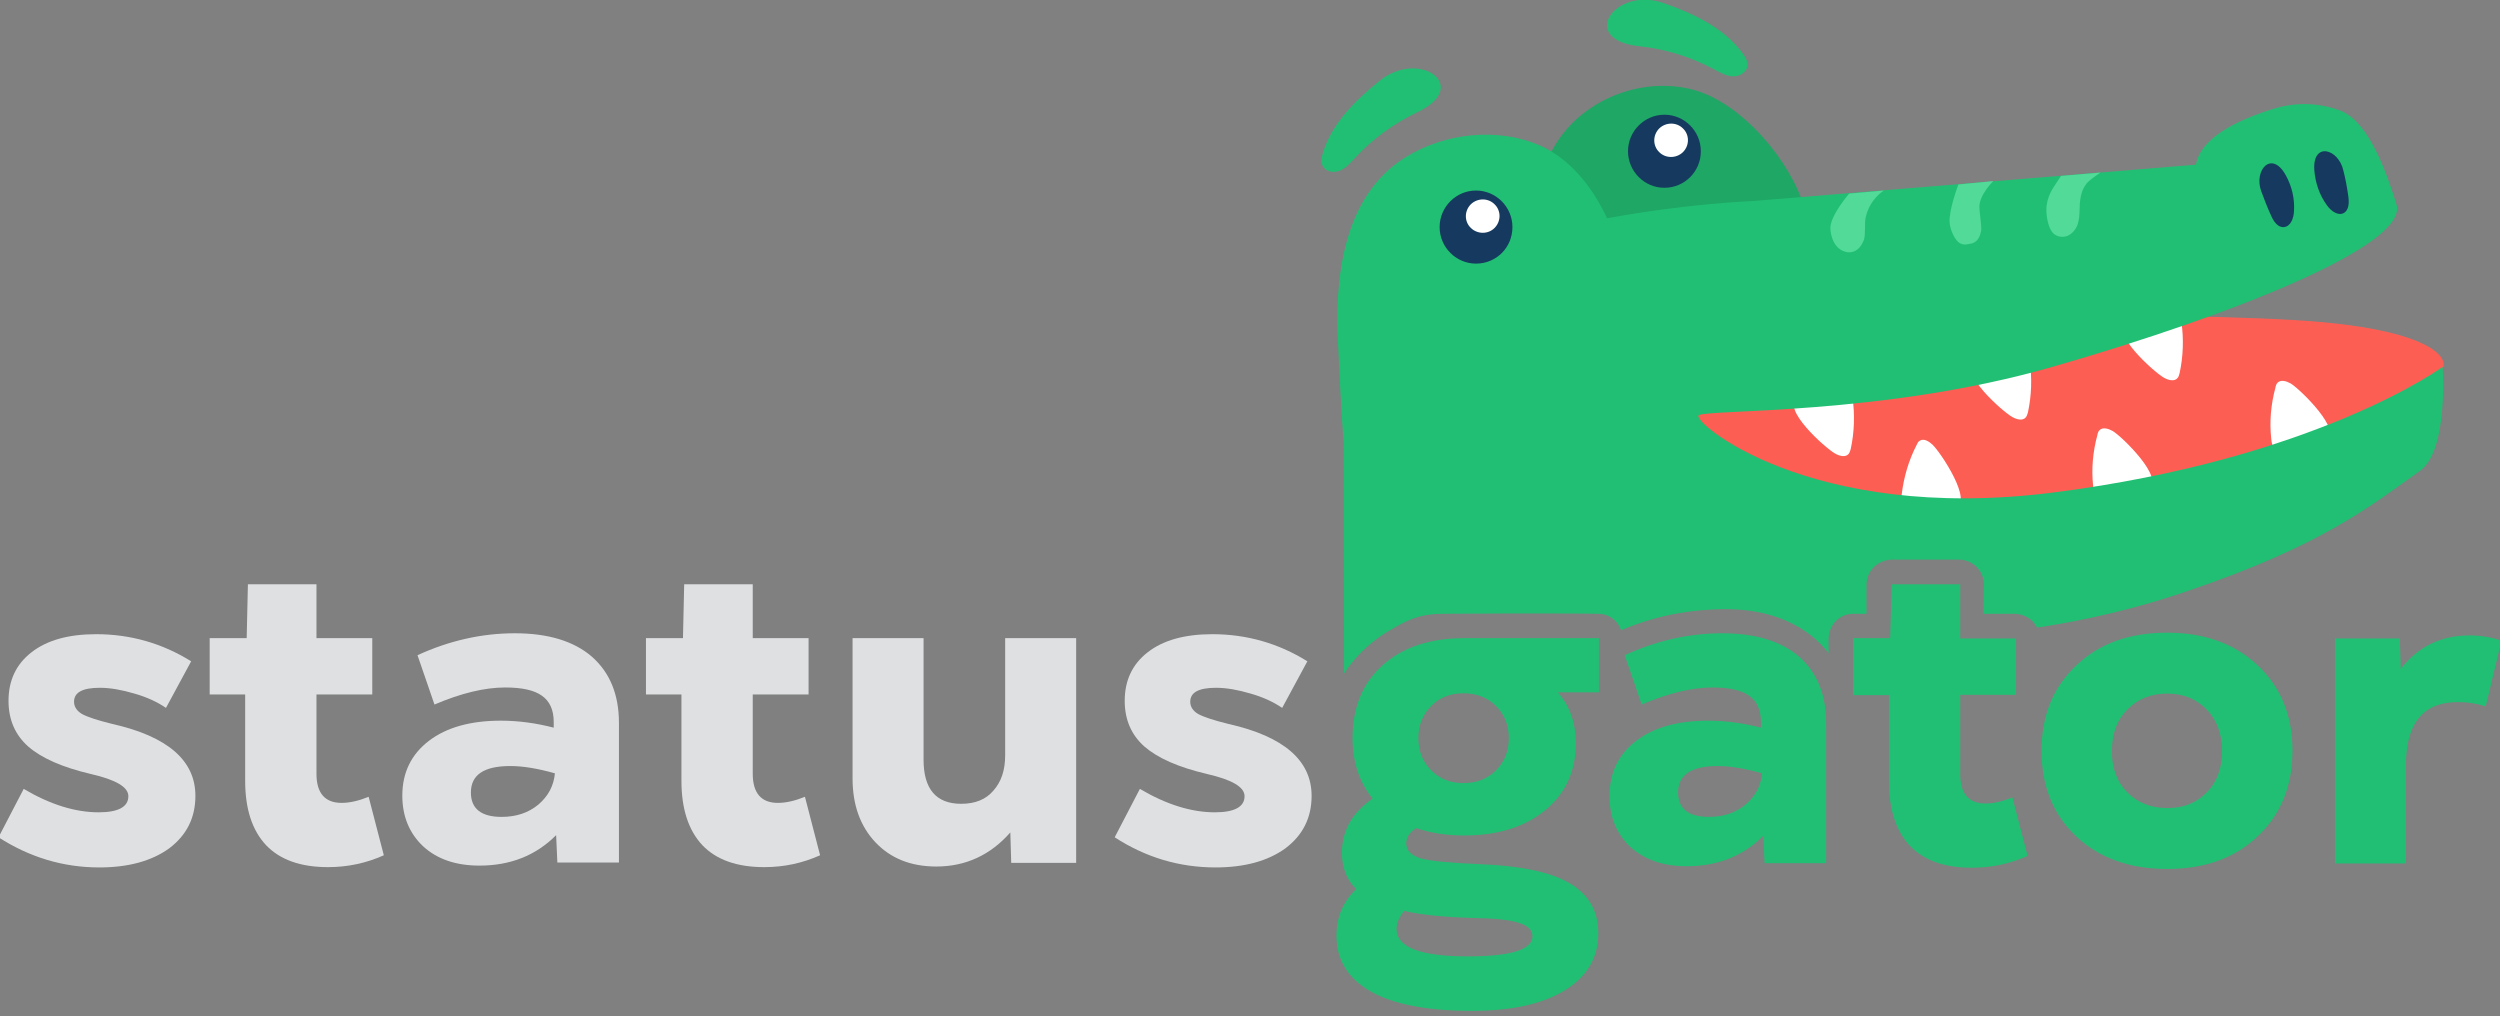 <svg width="123" height="50" viewBox="0 0 123 50" fill="none" xmlns="http://www.w3.org/2000/svg">
<rect x="0" y="0" width="123" height="50" fill="#808080" stroke="none"/>
<g clip-path="url(#clip0_1_2)">
<path d="M83.308 4.416C80.95 3.787 78.248 4.745 76.8 6.708C75.994 7.816 75.576 9.15 75.442 10.513C75.337 11.592 75.442 12.745 75.964 13.674C76.322 14.318 76.845 14.843 77.427 15.277C79.009 16.461 81.054 16.985 83.01 16.73C85.935 16.356 89.756 13.764 88.816 10.348C88.159 7.966 85.711 5.06 83.308 4.416Z" fill="#1EA765"/>
<path d="M81.89 9.239C80.904 9.239 80.098 8.431 80.098 7.442C80.098 6.453 80.904 5.644 81.89 5.644C82.875 5.644 83.681 6.453 83.681 7.442C83.681 8.445 82.875 9.239 81.89 9.239Z" fill="#163A5F"/>
<path d="M81.636 7.487C81.308 7.172 81.308 6.648 81.636 6.318C81.965 6.003 82.487 6.003 82.8 6.318C83.129 6.633 83.129 7.157 82.8 7.487C82.472 7.801 81.95 7.801 81.636 7.487Z" fill="white"/>
<path d="M69.725 5.524C68.575 6.079 67.516 6.843 66.65 7.787C66.426 8.026 66.217 8.281 65.903 8.401C65.605 8.521 65.202 8.446 65.067 8.146C64.978 7.951 65.023 7.742 65.082 7.532C65.53 6.064 66.695 4.925 67.889 3.966C69.859 2.393 72.412 4.266 69.725 5.524Z" fill="#21BF73"/>
<path d="M80.636 2.273C81.935 2.408 83.189 2.798 84.338 3.412C84.622 3.562 84.92 3.742 85.249 3.757C85.577 3.772 85.935 3.562 85.98 3.232C85.995 3.023 85.891 2.828 85.756 2.648C84.831 1.375 83.338 0.67 81.875 0.161C79.472 -0.708 77.621 1.944 80.636 2.273Z" fill="#21BF73"/>
<path d="M83.084 19.846C83.293 19.802 103.131 15.517 103.131 15.517C103.131 15.517 110.803 15.517 114.386 15.861C119.565 16.356 120.386 17.569 120.207 18.064C119.521 20.011 103.176 25.15 103.176 25.15L80.561 24.925L83.084 19.846Z" fill="#FD5E53"/>
<path d="M112.714 18.873C112.505 18.753 112.221 18.663 112.057 18.828C111.997 18.888 111.967 18.977 111.952 19.067C111.729 19.891 111.654 20.745 111.743 21.569C111.758 21.794 111.818 22.034 111.997 22.169C112.146 22.258 112.341 22.258 112.505 22.229C113.176 22.139 113.818 21.944 114.43 21.659C115.311 21.24 113.191 19.172 112.714 18.873Z" fill="white"/>
<path d="M90.294 22.319C90.503 22.438 90.801 22.513 90.951 22.334C91.01 22.259 91.025 22.184 91.055 22.094C91.234 21.27 91.264 20.401 91.145 19.577C91.115 19.352 91.055 19.113 90.861 18.993C90.712 18.903 90.518 18.918 90.354 18.963C89.697 19.083 89.055 19.307 88.458 19.622C87.592 20.056 89.801 22.049 90.294 22.319Z" fill="white"/>
<path d="M99.011 20.52C99.22 20.64 99.519 20.715 99.668 20.535C99.728 20.46 99.743 20.386 99.773 20.296C99.952 19.472 99.982 18.603 99.862 17.779C99.832 17.554 99.773 17.314 99.579 17.195C99.429 17.105 99.235 17.12 99.071 17.165C98.414 17.285 97.772 17.509 97.175 17.824C96.31 18.273 98.519 20.251 99.011 20.52Z" fill="white"/>
<path d="M95.071 21.869C94.892 21.704 94.638 21.554 94.444 21.689C94.369 21.734 94.325 21.824 94.295 21.899C93.907 22.648 93.668 23.472 93.563 24.326C93.533 24.55 93.533 24.805 93.698 24.955C93.817 25.075 94.011 25.105 94.19 25.12C94.862 25.165 95.534 25.12 96.19 24.955C97.116 24.73 95.489 22.258 95.071 21.869Z" fill="white"/>
<path d="M103.952 21.21C103.743 21.09 103.459 21 103.295 21.165C103.236 21.225 103.206 21.314 103.191 21.404C102.967 22.228 102.892 23.082 102.982 23.906C102.997 24.131 103.056 24.371 103.236 24.506C103.385 24.595 103.579 24.595 103.743 24.565C104.415 24.476 105.057 24.281 105.669 23.996C106.564 23.607 104.445 21.509 103.952 21.21Z" fill="white"/>
<path d="M106.474 18.588C106.683 18.707 106.982 18.782 107.131 18.603C107.191 18.543 107.206 18.453 107.236 18.363C107.415 17.539 107.445 16.67 107.325 15.846C107.295 15.621 107.236 15.382 107.042 15.262C106.892 15.172 106.698 15.187 106.534 15.232C105.877 15.352 105.236 15.576 104.638 15.891C103.773 16.325 105.982 18.318 106.474 18.588Z" fill="white"/>
<path d="M65.843 17.135C65.634 13.809 66.037 9.674 69.142 7.742C71.097 6.528 73.665 6.274 75.695 7.128C77.128 7.727 78.307 9.09 79.068 10.738C83.084 10.004 86.129 9.899 86.129 9.899C86.129 9.899 99.876 8.775 108.041 8.101C108.206 7.143 109.25 6.169 111.788 5.375C112.997 4.985 114.102 5.075 115.087 5.42C116.102 5.779 117.027 7.173 117.908 10.064C118.505 12.026 110.101 15.427 100.981 18.049C92.667 20.446 84.009 20.131 83.576 20.431C83.188 20.701 88.965 25.749 100.981 24.236C113.997 22.588 120.177 18.049 120.177 18.049C120.177 18.049 120.475 22.154 119.072 23.157C116.654 24.88 114.251 26.843 107.594 29.09C106.235 29.555 103.862 30.289 100.817 30.783C100.563 30.828 100.369 30.858 100.22 30.873C100.16 30.768 100.07 30.603 99.891 30.468C99.578 30.229 99.249 30.199 99.13 30.199C98.623 30.199 98.115 30.199 97.593 30.199C97.593 29.719 97.593 29.24 97.608 28.745C97.608 28.656 97.593 28.236 97.264 27.907C96.891 27.517 96.413 27.532 96.339 27.532C95.249 27.532 94.144 27.532 93.055 27.532C92.98 27.532 92.488 27.562 92.129 27.966C91.831 28.311 91.831 28.701 91.831 28.805C91.831 29.27 91.831 29.734 91.831 30.199C91.607 30.199 91.383 30.199 91.159 30.199C91.055 30.199 90.696 30.214 90.383 30.498C89.98 30.843 89.965 31.352 89.965 31.427C89.965 31.667 89.965 31.892 89.965 32.131C89.652 31.742 88.219 29.869 84.591 29.974C83.546 30.004 81.8 30.139 79.755 31.008C79.725 30.918 79.606 30.588 79.262 30.378C79.009 30.214 78.74 30.199 78.635 30.199C78.053 30.184 75.068 30.169 70.978 30.199C69.754 30.199 69.127 30.573 68.336 31.038C67.201 31.697 66.5 32.566 66.127 33.135C66.127 33.045 66.127 32.955 66.127 32.85C66.127 29.165 66.112 25.48 66.112 21.779C66.082 21.48 66.052 20.97 66.007 20.326C65.903 18.588 65.858 17.255 65.843 17.135Z" fill="#21BF73"/>
<path d="M90.98 9.524C90.98 9.524 90.07 10.573 90.055 11.202C90.055 11.502 90.159 11.861 90.339 12.086C90.518 12.311 90.816 12.461 91.115 12.401C91.398 12.341 91.592 12.101 91.697 11.816C91.801 11.547 91.727 11.008 91.786 10.723C91.98 9.794 92.682 9.374 92.682 9.374L90.98 9.524Z" fill="#52DA98"/>
<path d="M96.354 9.075C96.354 9.075 95.877 10.318 95.921 10.948C95.936 11.262 96.175 11.861 96.459 11.981C96.578 12.041 96.713 12.041 96.832 12.011C96.936 11.996 97.056 11.981 97.145 11.921C97.339 11.816 97.429 11.577 97.474 11.352C97.504 11.127 97.384 10.408 97.384 10.169C97.399 9.554 98.071 8.91 98.071 8.91L96.354 9.075Z" fill="#52DA98"/>
<path d="M101.4 8.655C101.057 9.209 100.803 9.449 100.698 10.078C100.639 10.468 100.743 11.217 101.027 11.486C101.206 11.651 101.489 11.696 101.713 11.606C101.937 11.516 102.116 11.307 102.206 11.082C102.325 10.752 102.31 10.393 102.325 10.048C102.355 9.644 102.445 9.239 102.728 8.955C102.893 8.79 103.34 8.49 103.34 8.49L101.4 8.655Z" fill="#52DA98"/>
<path d="M72.621 12.97C71.635 12.97 70.829 12.161 70.829 11.172C70.829 10.184 71.635 9.374 72.621 9.374C73.606 9.374 74.412 10.184 74.412 11.172C74.412 12.176 73.621 12.97 72.621 12.97Z" fill="#163A5F"/>
<path d="M72.367 11.217C72.038 10.902 72.038 10.378 72.367 10.049C72.695 9.734 73.218 9.734 73.531 10.049C73.859 10.363 73.859 10.887 73.531 11.217C73.218 11.532 72.695 11.532 72.367 11.217Z" fill="white"/>
<path d="M112.445 8.596C112.759 9.15 112.908 9.779 112.863 10.409C112.848 10.738 112.699 11.143 112.37 11.173C112.057 11.203 111.848 10.873 111.729 10.588C111.549 10.199 111.4 9.809 111.251 9.405C110.878 8.371 111.758 7.382 112.445 8.596Z" fill="#163A5F"/>
<path d="M113.863 8.356C113.908 8.985 114.117 9.599 114.49 10.109C114.684 10.378 115.028 10.633 115.311 10.483C115.58 10.334 115.58 9.944 115.535 9.644C115.475 9.225 115.401 8.805 115.296 8.401C115.058 7.307 113.774 6.963 113.863 8.356Z" fill="#163A5F"/>
<path d="M65.754 46.034C65.754 45.12 66.082 44.356 66.724 43.742C66.247 43.277 66.023 42.678 66.023 41.959C66.023 40.865 66.53 39.981 67.53 39.292C66.874 38.483 66.545 37.48 66.545 36.311C66.545 34.813 67.038 33.614 68.023 32.73C69.008 31.847 70.352 31.397 72.038 31.397H78.666V34.064H76.651C77.233 34.738 77.531 35.577 77.531 36.566C77.531 37.944 77.024 39.038 76.024 39.862C75.024 40.686 73.695 41.105 72.038 41.105C71.173 41.105 70.382 40.985 69.68 40.745C69.352 40.94 69.187 41.195 69.187 41.495C69.187 41.839 69.426 42.079 69.889 42.229C70.382 42.364 71.322 42.453 72.725 42.513C74.755 42.588 76.248 42.888 77.203 43.442C78.158 43.996 78.636 44.82 78.636 45.914C78.636 47.113 78.084 48.056 76.979 48.73C75.874 49.405 74.352 49.734 72.412 49.734C70.232 49.734 68.59 49.42 67.456 48.791C66.321 48.146 65.754 47.232 65.754 46.034ZM69.784 36.311C69.784 36.955 69.993 37.48 70.411 37.899C70.829 38.319 71.352 38.528 71.994 38.528C72.65 38.528 73.188 38.319 73.606 37.899C74.024 37.48 74.233 36.955 74.233 36.311C74.233 35.682 74.024 35.157 73.606 34.738C73.188 34.319 72.65 34.109 71.994 34.109C71.352 34.109 70.814 34.319 70.411 34.738C69.993 35.157 69.784 35.682 69.784 36.311ZM68.71 45.704C68.71 46.603 69.874 47.053 72.203 47.053C74.337 47.053 75.397 46.723 75.397 46.064C75.397 45.764 75.173 45.539 74.725 45.405C74.277 45.255 73.516 45.18 72.456 45.165C71.068 45.12 69.949 45.015 69.083 44.82C68.844 45.12 68.71 45.405 68.71 45.704Z" fill="#21BF73"/>
<path d="M80.502 36.445C81.368 35.786 82.547 35.457 84.039 35.457C84.905 35.457 85.756 35.577 86.637 35.801V35.517C86.637 34.932 86.443 34.498 86.055 34.228C85.681 33.959 85.084 33.824 84.248 33.824C83.233 33.824 82.069 34.108 80.77 34.663L79.935 32.236C81.502 31.517 83.099 31.157 84.726 31.157C86.368 31.157 87.637 31.547 88.517 32.31C89.398 33.09 89.846 34.168 89.846 35.577V42.468H86.816L86.756 41.12C85.756 42.123 84.502 42.618 82.98 42.618C81.83 42.618 80.92 42.303 80.218 41.674C79.532 41.03 79.188 40.191 79.188 39.172C79.188 38.003 79.636 37.105 80.502 36.445ZM82.562 38.992C82.562 39.786 83.069 40.191 84.069 40.191C84.786 40.191 85.383 39.996 85.875 39.591C86.368 39.172 86.637 38.663 86.696 38.048C85.846 37.809 85.129 37.689 84.502 37.689C83.204 37.689 82.562 38.123 82.562 38.992Z" fill="#21BF73"/>
<path d="M91.175 34.169V31.397H92.996L93.07 28.745H96.444V31.412H99.19V34.184H96.444V38.094C96.444 39.053 96.862 39.532 97.683 39.532C98.086 39.532 98.533 39.427 99.011 39.232L99.757 42.109C98.892 42.498 97.981 42.693 97.011 42.693C95.668 42.693 94.653 42.333 93.966 41.614C93.279 40.88 92.936 39.831 92.936 38.438V34.199H91.175V34.169Z" fill="#21BF73"/>
<path d="M102.161 32.731C103.295 31.652 104.773 31.128 106.624 31.128C108.46 31.128 109.938 31.667 111.072 32.731C112.222 33.809 112.789 35.203 112.789 36.94C112.789 38.663 112.222 40.072 111.072 41.15C109.938 42.229 108.46 42.753 106.624 42.753C104.773 42.753 103.28 42.214 102.146 41.15C101.012 40.072 100.444 38.678 100.444 36.94C100.444 35.203 101.012 33.809 102.161 32.731ZM104.654 38.978C105.161 39.487 105.818 39.757 106.624 39.757C107.43 39.757 108.072 39.502 108.579 38.978C109.087 38.468 109.326 37.779 109.326 36.94C109.326 36.117 109.072 35.442 108.579 34.918C108.072 34.394 107.43 34.124 106.624 34.124C105.818 34.124 105.161 34.394 104.654 34.918C104.146 35.427 103.907 36.102 103.907 36.94C103.892 37.779 104.146 38.453 104.654 38.978Z" fill="#21BF73"/>
<path d="M118.072 31.412L118.117 32.91C118.968 31.816 120.087 31.262 121.505 31.262C122.043 31.262 122.565 31.352 123.073 31.516L122.297 34.752C121.819 34.602 121.371 34.543 120.923 34.543C119.222 34.543 118.371 35.576 118.371 37.659V42.483H114.878V31.412H118.072Z" fill="#21BF73"/>
<path d="M-0.073 41.195L1.166 38.813C2.479 39.592 3.718 39.966 4.853 39.966C5.823 39.966 6.315 39.697 6.315 39.172C6.315 38.723 5.703 38.363 4.464 38.079C3.061 37.749 2.046 37.3 1.39 36.73C0.748 36.161 0.419 35.412 0.419 34.483C0.419 33.48 0.792 32.685 1.539 32.101C2.3 31.502 3.36 31.202 4.733 31.202C6.42 31.202 7.987 31.652 9.405 32.536L8.166 34.828C7.748 34.543 7.241 34.303 6.614 34.124C6.002 33.944 5.435 33.839 4.912 33.839C4.061 33.839 3.643 34.064 3.643 34.528C3.643 34.768 3.778 34.978 4.032 35.127C4.3 35.277 4.808 35.442 5.539 35.622C8.256 36.236 9.614 37.42 9.614 39.157C9.614 40.236 9.181 41.09 8.331 41.734C7.465 42.363 6.315 42.678 4.882 42.678C3.121 42.678 1.464 42.184 -0.073 41.195Z" fill="#DEE0E2"/>
<path d="M10.316 34.169V31.397H12.137L12.197 28.745H15.57V31.397H18.316V34.169H15.57V38.064C15.57 39.023 15.988 39.502 16.809 39.502C17.212 39.502 17.66 39.397 18.137 39.202L18.884 42.079C18.018 42.468 17.107 42.663 16.137 42.663C14.794 42.663 13.779 42.303 13.092 41.584C12.405 40.85 12.062 39.801 12.062 38.408V34.169H10.316Z" fill="#DEE0E2"/>
<path d="M21.108 36.445C21.974 35.786 23.153 35.457 24.645 35.457C25.511 35.457 26.377 35.577 27.243 35.801V35.517C27.243 34.932 27.049 34.498 26.66 34.228C26.287 33.959 25.69 33.824 24.854 33.824C23.839 33.824 22.675 34.108 21.376 34.663L20.541 32.236C22.108 31.517 23.705 31.157 25.332 31.157C26.974 31.157 28.243 31.547 29.123 32.31C30.004 33.09 30.452 34.168 30.452 35.562V42.438H27.422L27.362 41.09C26.362 42.093 25.108 42.588 23.586 42.588C22.436 42.588 21.511 42.273 20.824 41.644C20.137 41 19.794 40.161 19.794 39.142C19.794 38.003 20.242 37.105 21.108 36.445ZM23.168 38.992C23.168 39.786 23.675 40.191 24.675 40.191C25.392 40.191 25.989 39.996 26.481 39.591C26.974 39.172 27.243 38.663 27.302 38.048C26.452 37.809 25.735 37.689 25.108 37.689C23.809 37.689 23.168 38.123 23.168 38.992Z" fill="#DEE0E2"/>
<path d="M31.781 34.169V31.397H33.602L33.662 28.745H37.035V31.397H39.782V34.169H37.035V38.064C37.035 39.023 37.453 39.502 38.274 39.502C38.677 39.502 39.125 39.397 39.603 39.202L40.349 42.079C39.483 42.468 38.573 42.663 37.602 42.663C36.259 42.663 35.244 42.303 34.557 41.584C33.871 40.85 33.527 39.801 33.527 38.408V34.169H31.781Z" fill="#DEE0E2"/>
<path d="M41.946 31.397H45.439V37.375C45.439 38.813 46.051 39.547 47.29 39.547C47.976 39.547 48.499 39.337 48.872 38.903C49.26 38.468 49.454 37.899 49.454 37.165V31.397H52.947V42.453H49.752L49.708 40.955C48.737 42.064 47.514 42.633 46.066 42.633C44.812 42.633 43.812 42.229 43.065 41.435C42.319 40.641 41.946 39.592 41.946 38.304V31.397Z" fill="#DEE0E2"/>
<path d="M54.843 41.195L56.082 38.813C57.395 39.592 58.635 39.966 59.769 39.966C60.739 39.966 61.232 39.697 61.232 39.172C61.232 38.723 60.62 38.363 59.381 38.079C57.978 37.749 56.963 37.3 56.306 36.73C55.664 36.161 55.336 35.412 55.336 34.483C55.336 33.48 55.709 32.685 56.455 32.101C57.216 31.502 58.276 31.202 59.65 31.202C61.336 31.202 62.904 31.652 64.322 32.536L63.083 34.828C62.665 34.543 62.157 34.303 61.53 34.124C60.918 33.944 60.351 33.839 59.829 33.839C58.978 33.839 58.56 34.064 58.56 34.528C58.56 34.768 58.694 34.978 58.948 35.127C59.217 35.277 59.724 35.442 60.456 35.622C63.172 36.236 64.531 37.42 64.531 39.157C64.531 40.236 64.098 41.09 63.247 41.734C62.381 42.363 61.232 42.678 59.799 42.678C58.023 42.678 56.366 42.184 54.843 41.195Z" fill="#DEE0E2"/>
</g>
<defs>
<clipPath id="clip0_1_2">
<rect width="123" height="50" fill="white"/>
</clipPath>
</defs>
</svg>
